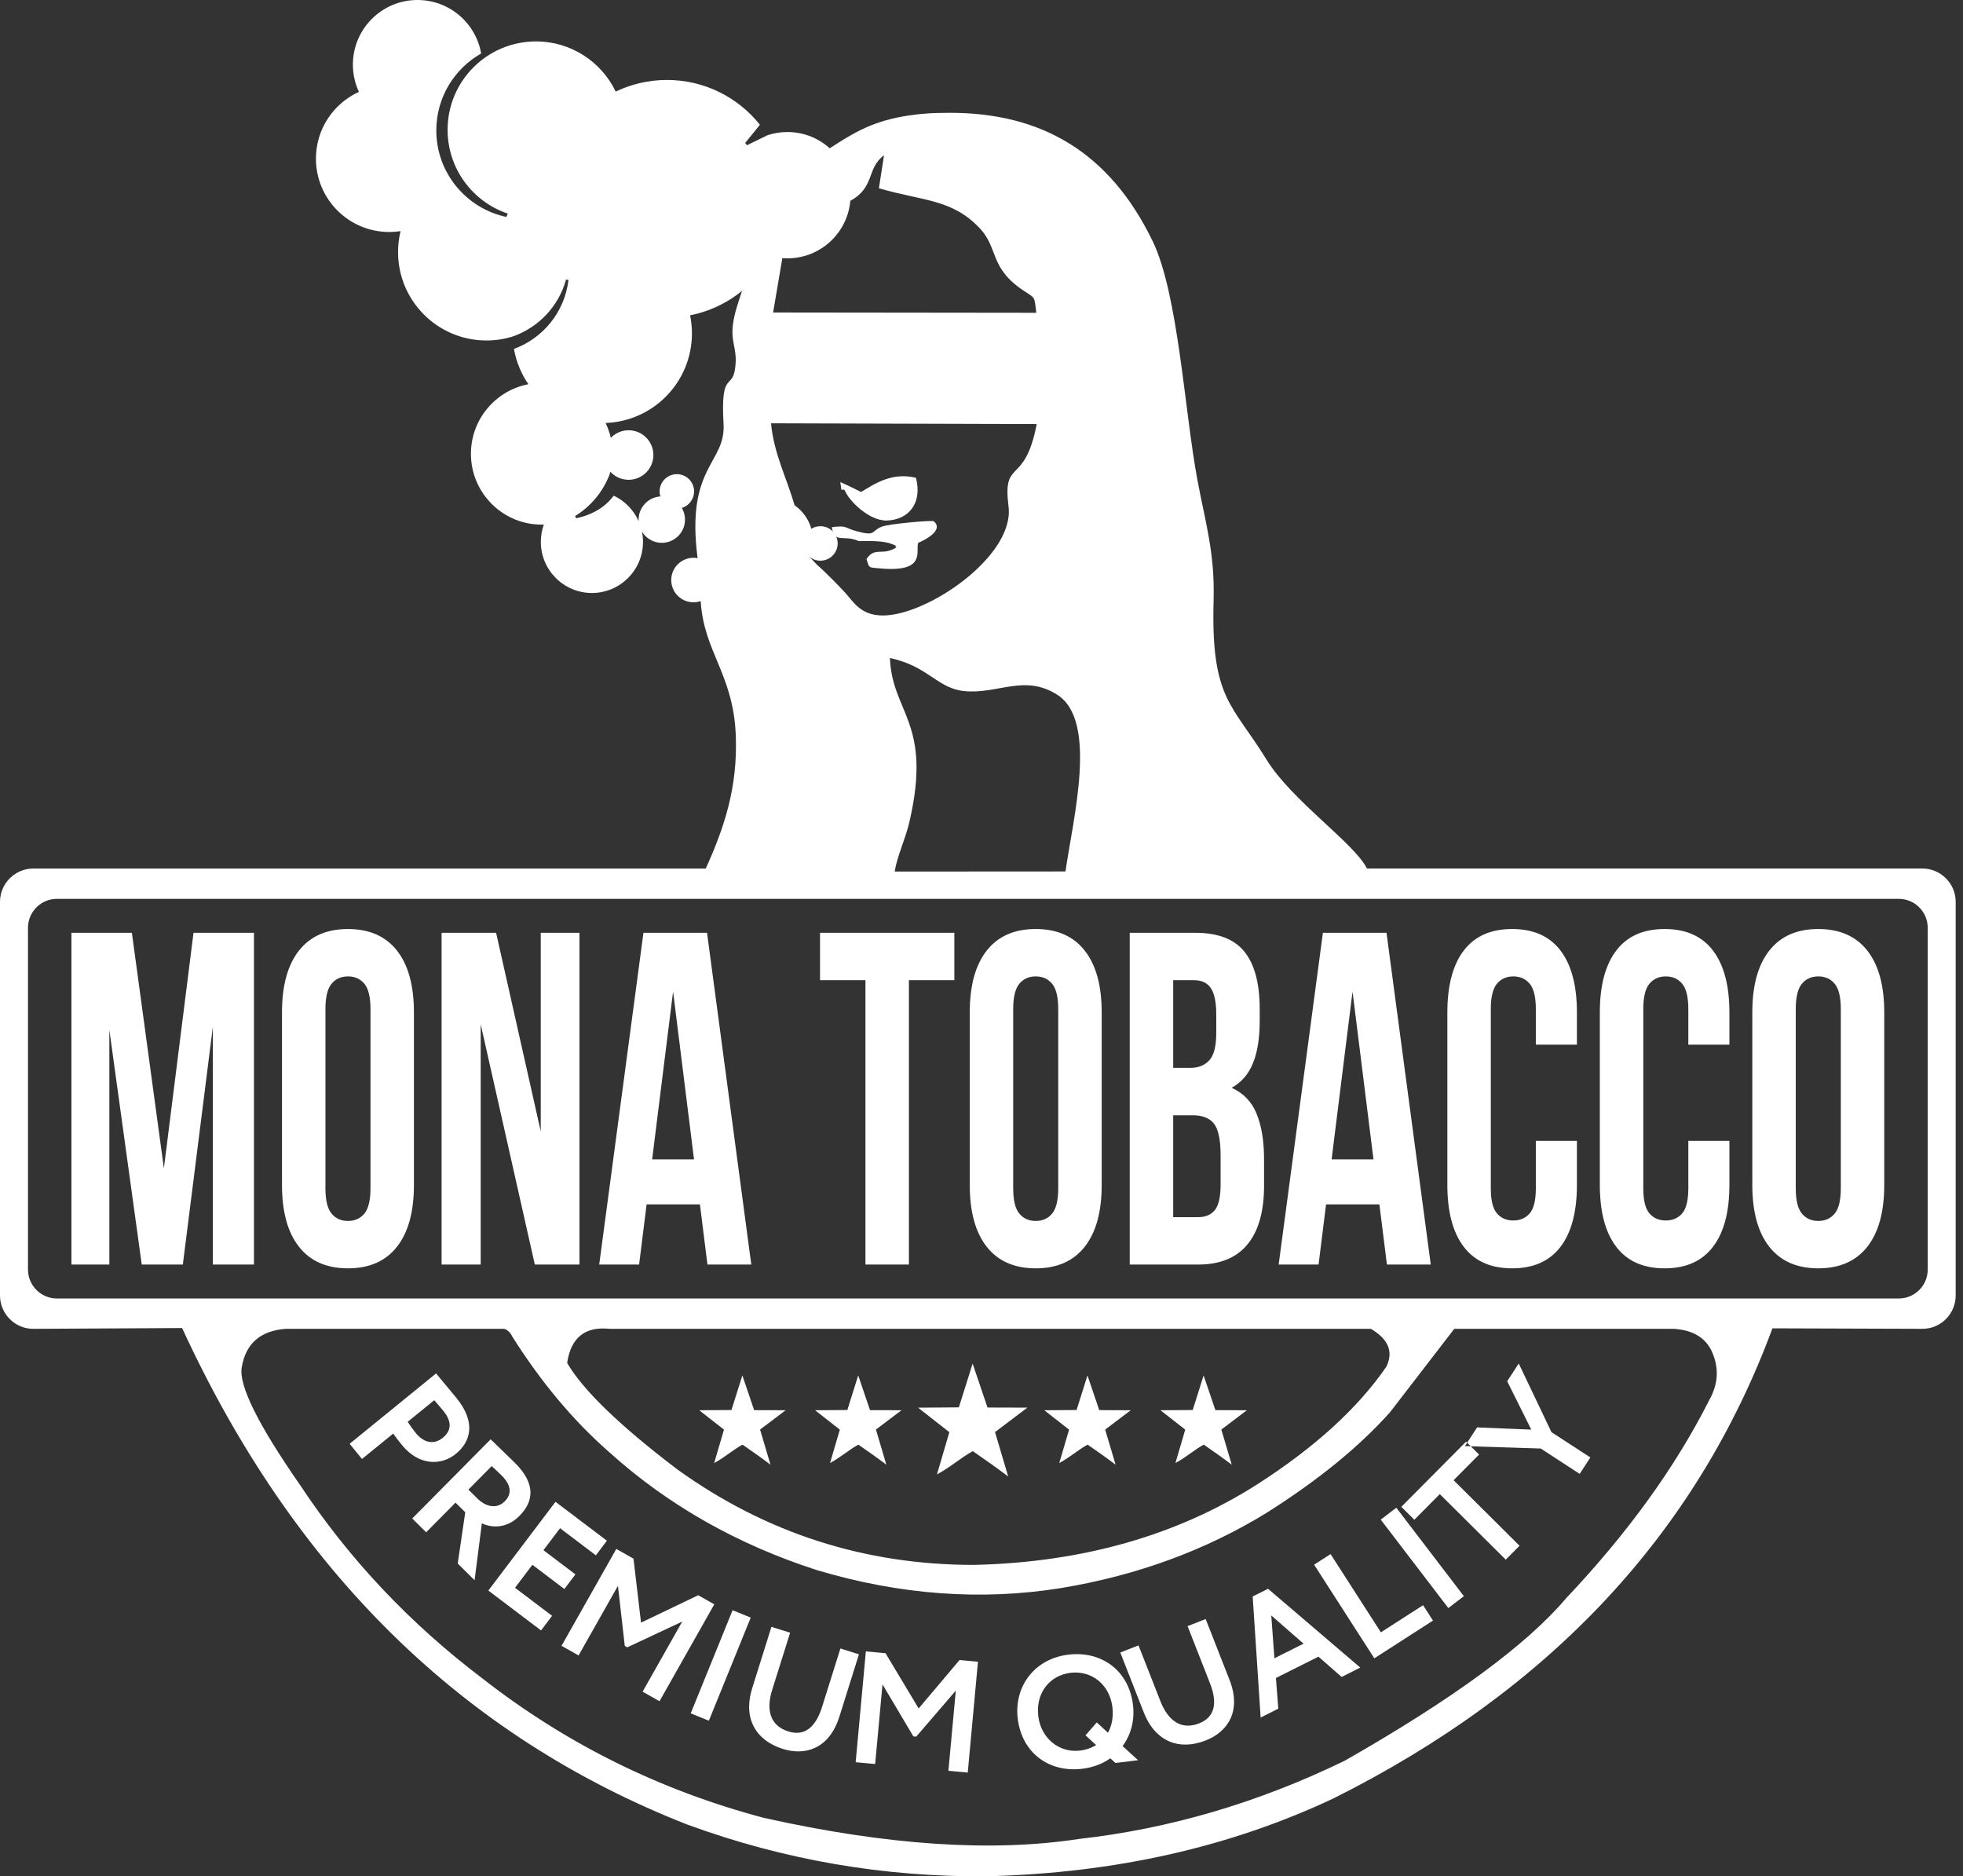 <svg xmlns="http://www.w3.org/2000/svg" width="113" height="108" viewBox="0 0 113 108" fill="none"><rect x="0" y="0" width="113" height="108" fill="#333333" stroke="none"/><path fill-rule="evenodd" clip-rule="evenodd" d="M70.905 84.307L70.306 82.286L71.779 81.173L69.964 81.168L69.286 79.169L68.659 81.161L66.804 81.174C68.228 82.29 66.804 81.174 68.228 82.29L67.663 84.214C68.316 83.859 68.743 83.454 69.296 83.154C69.841 83.53 70.376 83.907 70.905 84.307ZM64.218 84.307L63.619 82.286L65.093 81.173L63.278 81.168L62.6 79.169L61.973 81.161L60.117 81.174C61.542 82.29 60.117 81.174 61.542 82.29L60.976 84.214C61.63 83.859 62.056 83.454 62.609 83.154C63.155 83.53 63.689 83.907 64.218 84.307ZM44.353 84.307L43.754 82.286L45.227 81.173L43.412 81.168L42.734 79.169L42.106 81.161L40.251 81.174C41.676 82.29 40.251 81.174 41.676 82.29L41.11 84.214C41.764 83.859 42.19 83.454 42.743 83.154C43.29 83.53 43.824 83.907 44.353 84.307ZM51.022 84.307L50.423 82.286L51.897 81.173L50.082 81.168L49.404 79.169L48.777 81.161L46.921 81.174C48.345 82.29 46.921 81.174 48.345 82.29L47.78 84.213C48.433 83.858 48.859 83.454 49.413 83.153C49.959 83.53 50.493 83.907 51.022 84.307ZM87.426 78.483L86.761 79.504L88.148 82.289L85.029 82.161L84.329 83.237L88.694 83.377L90.934 84.836L91.549 83.891L89.309 82.433L87.426 78.483ZM81.416 87.477L82.882 86.001L86.68 89.774L87.474 88.974L83.677 85.201L85.143 83.725L84.395 82.982L80.668 86.734L81.416 87.477ZM83.373 92.56L84.268 91.876L80.378 86.785L79.482 87.47L83.373 92.56ZM79.113 95.453L82.489 93.282L81.92 92.395L79.491 93.957L76.595 89.455L75.647 90.064L79.113 95.453ZM73.181 92.987L75.04 94.609L73.361 95.451L73.181 92.987ZM72.569 98.862L73.585 98.352L73.448 96.586L75.898 95.358L77.231 96.525L78.305 95.987L72.996 91.451L72.111 91.894L72.569 98.862ZM69.404 93.192L68.363 93.601L69.649 96.88C70.104 98.039 69.928 98.845 69.023 99.199C67.991 99.604 67.236 99.035 66.799 97.921L65.539 94.708L64.49 95.12L65.836 98.553C66.521 100.299 67.924 100.763 69.408 100.181C70.663 99.689 71.489 98.508 70.774 96.685L69.404 93.192ZM59.769 98.785C59.609 97.466 60.407 96.436 61.626 96.287C62.827 96.142 63.876 96.947 64.036 98.266C64.102 98.812 64.007 99.322 63.781 99.738L63.136 99.142L62.488 99.886L63.101 100.448C62.834 100.61 62.525 100.721 62.17 100.764C60.978 100.909 59.923 100.058 59.769 98.785ZM58.586 98.928C58.827 100.912 60.404 102.041 62.297 101.811C62.915 101.736 63.463 101.531 63.913 101.209L64.213 101.477L65.514 101.319L64.621 100.504C65.098 99.864 65.329 99.033 65.219 98.123C64.978 96.14 63.391 95.012 61.499 95.242C59.543 95.479 58.362 97.081 58.586 98.928ZM49.256 101.434L50.378 101.537L50.801 96.953L52.578 99.947L52.742 99.962L55.02 97.314L54.595 101.926L55.709 102.029L56.296 95.649L55.237 95.551L52.882 98.339L50.975 95.159L49.843 95.055L49.256 101.434ZM49.445 95.222L48.378 94.887L47.323 98.248C46.95 99.436 46.308 99.953 45.381 99.662C44.323 99.33 44.092 98.414 44.45 97.271L45.484 93.978L44.408 93.641L43.304 97.159C42.742 98.949 43.544 100.19 45.066 100.668C46.351 101.072 47.735 100.67 48.322 98.802L49.445 95.222ZM39.761 98.62L40.806 99.044L43.216 93.109L42.172 92.684L39.761 98.62ZM32.325 94.733L33.306 95.288L35.572 91.28L35.965 94.739L36.108 94.821L39.272 93.34L36.992 97.372L37.965 97.922L41.118 92.345L40.193 91.822L36.901 93.399L36.467 89.716L35.478 89.156L32.325 94.733ZM28.112 91.553L31.145 93.848L31.781 93.007L29.647 91.392L30.647 90.07L32.489 91.463L33.125 90.622L31.283 89.229L32.24 87.965L34.301 89.524L34.937 88.683L31.977 86.444L28.112 91.553ZM28.865 84.917C29.517 85.562 29.409 86.061 29.054 86.419C28.59 86.888 27.947 86.717 27.485 86.258L26.964 85.743L28.305 84.388C28.527 84.594 28.716 84.769 28.865 84.917ZM24.532 88.198L26.222 86.492L26.782 87.046L26.349 89.997L27.319 90.958L27.738 87.683C28.245 87.927 29.133 88.033 29.907 87.251C30.688 86.463 30.89 85.438 29.646 84.207C29.516 84.078 28.5 83.097 28.246 82.846L23.731 87.404L24.532 88.198ZM25.521 81.209C26.007 81.807 26.011 82.334 25.492 82.757C24.938 83.208 24.359 83.005 23.936 82.487C23.774 82.288 23.615 82.063 23.469 81.839L24.997 80.596C25.196 80.824 25.376 81.032 25.521 81.209ZM20.838 83.979L22.637 82.516C22.789 82.746 23.021 83.031 23.142 83.18C24.108 84.367 25.391 84.375 26.237 83.687C27.054 83.022 27.46 81.923 26.269 80.459C25.985 80.11 25.329 79.333 25.103 79.055L20.127 83.105L20.838 83.979ZM79.802 78.672C80.224 77.812 79.928 77.084 78.913 76.487H35.093C33.679 76.338 32.863 76.993 32.647 78.452C33.562 80.018 35.673 82.058 38.978 84.57C44.081 88.245 49.781 90.08 56.079 90.076C62.321 89.928 67.751 88.383 72.369 85.442C75.682 83.316 78.159 81.06 79.802 78.672ZM16.44 76.488H29.022C29.215 76.541 29.375 76.696 29.504 76.955C31.161 79.579 33.022 81.795 35.085 83.6C38.466 86.644 42.452 88.904 47.043 90.382C51.818 91.804 56.497 92.146 61.08 91.409C65.442 90.688 69.388 89.242 72.919 87.075C75.879 85.201 78.242 83.275 80.008 81.299C82.48 78.091 83.716 76.488 83.716 76.488H96.35C97.382 76.55 98.096 76.946 98.489 77.679C98.969 78.654 98.937 79.624 98.393 80.589C96.444 84.448 93.698 88.249 90.157 91.991C87.88 94.684 83.628 97.804 77.4 101.352C72.433 103.764 67.334 105.264 62.101 105.852C57.085 106.62 51.04 106.214 43.964 104.635C37.986 103.049 32.591 100.376 27.778 96.617C23.595 93.451 20.095 89.74 17.278 85.484C14.855 81.999 13.734 79.739 13.916 78.704C14.143 77.338 14.984 76.599 16.44 76.488ZM3.275 51.738H109.305C110.221 51.738 110.969 52.486 110.969 53.402V73.077C110.969 73.993 110.221 74.741 109.305 74.741H3.275C2.359 74.741 1.611 73.993 1.611 73.077V53.402C1.611 52.487 2.359 51.738 3.275 51.738ZM100.872 58.275C100.872 56.729 101.198 55.543 101.85 54.715C102.502 53.888 103.442 53.474 104.67 53.474C105.898 53.474 106.838 53.888 107.49 54.715C108.142 55.543 108.467 56.729 108.467 58.275V68.205C108.467 69.751 108.142 70.938 107.49 71.765C106.838 72.592 105.898 73.006 104.67 73.006C103.442 73.006 102.502 72.592 101.85 71.765C101.198 70.937 100.872 69.75 100.872 68.205V58.275ZM103.373 68.396C103.373 69.087 103.491 69.574 103.726 69.855C103.961 70.137 104.275 70.278 104.67 70.278C105.064 70.278 105.378 70.138 105.613 69.855C105.848 69.574 105.966 69.087 105.966 68.396V58.084C105.966 57.393 105.848 56.907 105.613 56.625C105.378 56.343 105.064 56.202 104.67 56.202C104.276 56.202 103.961 56.343 103.726 56.625C103.491 56.907 103.373 57.393 103.373 58.084V68.396ZM99.553 65.668V68.205C99.553 69.751 99.239 70.938 98.609 71.765C97.98 72.592 97.052 73.006 95.824 73.006C94.596 73.006 93.667 72.592 93.038 71.765C92.409 70.937 92.094 69.75 92.094 68.205V58.275C92.094 56.729 92.409 55.543 93.038 54.715C93.667 53.888 94.595 53.474 95.824 53.474C97.052 53.474 97.98 53.888 98.609 54.715C99.239 55.543 99.553 56.729 99.553 58.275V60.13H97.188V58.084C97.188 57.393 97.071 56.907 96.836 56.625C96.601 56.343 96.287 56.202 95.892 56.202C95.498 56.202 95.184 56.343 94.948 56.625C94.714 56.907 94.596 57.393 94.596 58.084V68.396C94.596 69.087 94.713 69.569 94.948 69.842C95.184 70.115 95.498 70.251 95.892 70.251C96.287 70.251 96.601 70.115 96.836 69.842C97.071 69.569 97.188 69.088 97.188 68.396V65.668H99.553ZM90.775 65.668V68.205C90.775 69.751 90.461 70.938 89.832 71.765C89.203 72.592 88.274 73.006 87.046 73.006C85.818 73.006 84.89 72.592 84.26 71.765C83.631 70.937 83.317 69.75 83.317 68.205V58.275C83.317 56.729 83.631 55.543 84.26 54.715C84.89 53.888 85.818 53.474 87.046 53.474C88.274 53.474 89.203 53.888 89.832 54.715C90.461 55.543 90.775 56.729 90.775 58.275V60.13H88.41V58.084C88.41 57.393 88.293 56.907 88.058 56.625C87.823 56.343 87.509 56.202 87.114 56.202C86.72 56.202 86.406 56.343 86.17 56.625C85.936 56.907 85.818 57.393 85.818 58.084V68.396C85.818 69.087 85.936 69.569 86.17 69.842C86.406 70.115 86.72 70.251 87.114 70.251C87.509 70.251 87.823 70.115 88.058 69.842C88.293 69.569 88.41 69.088 88.41 68.396V65.668H90.775ZM76.654 66.732H79.064L77.859 57.075L76.654 66.732ZM82.362 72.788H79.838L79.405 69.324H76.335L75.903 72.788H73.606L76.153 53.692H79.814L82.362 72.788ZM67.535 56.42V61.467H68.513C68.983 61.467 69.35 61.321 69.616 61.03C69.881 60.739 70.014 60.212 70.014 59.448V58.385C70.014 57.694 69.911 57.193 69.707 56.884C69.502 56.575 69.18 56.42 68.74 56.42H67.535ZM67.535 64.195V70.06H68.968C69.392 70.06 69.714 69.924 69.934 69.651C70.154 69.378 70.264 68.887 70.264 68.178V66.514C70.264 65.623 70.139 65.014 69.889 64.686C69.638 64.359 69.225 64.195 68.649 64.195H67.535ZM68.808 53.692C70.112 53.692 71.056 54.056 71.639 54.784C72.223 55.511 72.515 56.611 72.515 58.084V58.767C72.515 59.748 72.386 60.558 72.129 61.194C71.871 61.831 71.462 62.304 70.9 62.613C71.583 62.922 72.064 63.426 72.344 64.127C72.625 64.827 72.765 65.686 72.765 66.705V68.26C72.765 69.733 72.446 70.856 71.81 71.629C71.173 72.402 70.225 72.788 68.967 72.788H65.033V53.692H68.808ZM55.824 58.275C55.824 56.729 56.149 55.543 56.802 54.715C57.453 53.888 58.393 53.474 59.622 53.474C60.85 53.474 61.79 53.888 62.441 54.715C63.093 55.543 63.419 56.729 63.419 58.275V68.205C63.419 69.751 63.093 70.938 62.441 71.765C61.789 72.592 60.85 73.006 59.622 73.006C58.394 73.006 57.454 72.592 56.802 71.765C56.15 70.937 55.824 69.75 55.824 68.205V58.275ZM58.325 68.396C58.325 69.087 58.442 69.574 58.678 69.855C58.913 70.137 59.227 70.278 59.621 70.278C60.015 70.278 60.33 70.138 60.565 69.855C60.8 69.574 60.917 69.087 60.917 68.396V58.084C60.917 57.393 60.8 56.907 60.565 56.625C60.33 56.343 60.016 56.202 59.621 56.202C59.227 56.202 58.912 56.343 58.678 56.625C58.443 56.907 58.325 57.393 58.325 58.084V68.396ZM47.205 53.692H54.937V56.42H52.322V72.788H49.82V56.42H47.205V53.692H47.205ZM37.541 66.732H39.951L38.746 57.075L37.541 66.732ZM43.248 72.788H40.724L40.292 69.324H37.222L36.79 72.788H34.493L37.04 53.692H40.701L43.248 72.788ZM27.671 58.957V72.788H25.42V53.692H28.558L31.128 65.122V53.692H33.357V72.788H30.787L27.671 58.957ZM16.233 58.275C16.233 56.729 16.559 55.543 17.211 54.715C17.863 53.888 18.803 53.474 20.031 53.474C21.259 53.474 22.199 53.888 22.851 54.715C23.502 55.543 23.828 56.729 23.828 58.275V68.205C23.828 69.751 23.502 70.938 22.851 71.765C22.199 72.592 21.259 73.006 20.031 73.006C18.803 73.006 17.863 72.592 17.211 71.765C16.559 70.937 16.233 69.75 16.233 68.205V58.275ZM18.734 68.396C18.734 69.087 18.852 69.574 19.087 69.855C19.322 70.137 19.637 70.278 20.031 70.278C20.425 70.278 20.739 70.138 20.975 69.855C21.209 69.574 21.327 69.087 21.327 68.396V58.084C21.327 57.393 21.209 56.907 20.975 56.625C20.739 56.343 20.425 56.202 20.031 56.202C19.637 56.202 19.322 56.343 19.087 56.625C18.852 56.907 18.734 57.393 18.734 58.084V68.396ZM9.434 67.25L11.139 53.692H14.619V72.788H12.254V59.094L10.525 72.788H8.16L6.295 59.284V72.788H4.112V53.692H7.592L9.434 67.25ZM48.626 28.221C48.408 27.728 48.494 28.084 48.781 27.934L48.372 27.747C48.482 28.554 48.398 28.024 48.626 28.221ZM48.782 27.934C48.494 28.084 48.409 27.728 48.627 28.221C48.84 28.783 50.019 30.009 51.082 29.96C52.368 29.901 53.094 28.901 52.727 27.504C51.352 27.161 50.343 27.853 49.571 28.318L48.782 27.934ZM47.883 30.344C48.044 31.327 48.514 30.745 49.439 31.146C49.963 31.137 50.834 31.115 51.315 31.306C51.813 31.505 51.389 31.3 51.603 31.507C50.79 32.029 50.364 31.435 49.878 32.184C50.056 32.714 49.944 32.657 50.744 32.724C53.312 32.937 52.709 31.738 52.85 31.25C53.335 31.048 54.334 30.489 53.75 30.002C53.63 29.936 51.153 30.15 50.744 30.32C50.119 30.579 50.442 30.878 49.33 30.583C48.595 30.388 48.79 30.228 47.883 30.344ZM58.036 84.987L57.279 82.431L59.142 81.023L56.846 81.017L55.989 78.49L55.196 81.008L52.849 81.025C54.65 82.436 52.849 81.025 54.65 82.436L53.935 84.869C54.761 84.421 55.3 83.909 56 83.528C56.691 84.004 57.367 84.481 58.036 84.987ZM10.483 76.442L1.917 76.488C0.863 76.493 0 75.625 0 74.571V51.909C0 50.855 0.862 49.993 1.917 49.993H40.627C41.686 47.651 42.473 45.331 42.356 42.333C42.218 38.8 40.519 37.54 40.335 34.604L40.158 32.133C39.464 26.822 41.784 26.69 41.651 24.401C41.457 21.039 42.259 22.682 42.349 20.847C42.39 20.014 42.072 19.666 42.19 18.695C42.278 17.969 42.53 17.34 42.712 16.745C43.568 15.998 44.016 13.587 45.035 14.858L44.504 17.987L59.653 18.004C59.54 17.025 59.603 17.182 58.927 16.733C56.949 15.419 57.484 14.299 56.414 13.154C54.813 11.441 53.109 11.575 50.594 10.837L50.89 8.935C49.869 9.695 50.381 10.778 48.947 11.561L47.763 8.536C49.041 7.702 50.128 7.028 51.983 6.702C52.934 6.534 53.689 6.496 54.646 6.494C59.967 6.482 63.876 8.775 66.349 13.874C67.827 16.923 68.19 23.666 68.921 27.585C69.388 30.09 69.938 31.809 69.861 34.552C69.7 40.245 70.931 40.508 72.898 43.71C74.365 46.097 77.955 48.519 78.688 49.992H110.663C111.717 49.992 112.579 50.855 112.579 51.908V74.57C112.579 75.624 111.717 76.49 110.663 76.487L102.031 76.459C97.662 88.26 89.238 97.279 76.758 103.518C70.799 106.324 64.162 107.817 56.847 107.998C50.904 108.056 45.145 107.065 39.568 105.024C26.611 99.942 16.916 90.414 10.483 76.442ZM61.333 50.161C61.776 47.111 63.206 41.508 60.876 40.001C58.976 38.773 57.435 39.979 55.503 39.779C53.939 39.618 53.432 38.337 51.228 37.877C51.351 41.057 53.685 41.574 52.348 47.318C52.112 48.328 51.65 49.249 51.502 50.167L61.333 50.161ZM47.051 32.533L46.603 32.052L45.739 29.083C45.288 27.507 44.551 26.135 44.383 24.365L59.679 24.41C58.979 28.045 57.698 26.319 58.056 29.153C58.421 32.03 53.294 35.497 50.752 35.426C49.527 35.392 49.146 34.661 48.651 34.115C48.345 33.778 47.384 32.794 47.051 32.533Z" fill="white"></path><path d="M41.011 34.061C41.383 33.459 41.196 32.67 40.594 32.298C39.992 31.926 39.203 32.112 38.831 32.714C38.459 33.316 38.645 34.105 39.247 34.477C39.849 34.849 40.639 34.663 41.011 34.061Z" fill="white"></path><path fill-rule="evenodd" clip-rule="evenodd" d="M35.33 28.531C35.968 28.832 36.48 29.357 36.765 30.004C36.763 29.972 36.762 29.941 36.762 29.909C36.762 29.2 37.315 28.619 38.014 28.576C37.986 28.484 37.971 28.387 37.971 28.285C37.971 27.737 38.415 27.293 38.963 27.293C39.511 27.293 39.956 27.737 39.956 28.285C39.956 28.734 39.658 29.112 39.25 29.236C39.366 29.433 39.432 29.664 39.432 29.91C39.432 30.647 38.834 31.245 38.097 31.245C37.614 31.245 37.19 30.988 36.956 30.603C36.994 30.793 37.014 30.989 37.014 31.191C37.014 32.815 35.698 34.132 34.074 34.132C32.449 34.132 31.133 32.815 31.133 31.191C31.133 30.842 31.194 30.507 31.305 30.196C31.266 30.197 31.227 30.198 31.187 30.198C28.934 30.198 27.109 28.372 27.109 26.121C27.109 24.132 28.533 22.476 30.417 22.116C30.005 21.517 29.716 20.828 29.586 20.084C31.267 19.469 32.511 17.948 32.725 16.112L32.585 16.091C32.163 17.625 31.002 18.853 29.51 19.37C29.034 19.518 28.528 19.598 28.002 19.598C25.192 19.598 22.914 17.319 22.914 14.509C22.914 14.094 22.964 13.691 23.058 13.305C22.847 13.338 22.63 13.354 22.409 13.354C20.077 13.354 18.187 11.464 18.187 9.132C18.187 7.424 19.202 5.953 20.661 5.288C20.439 4.811 20.314 4.28 20.314 3.719C20.314 1.665 21.979 0 24.033 0C25.869 0 27.394 1.33 27.697 3.079C26.156 3.954 25.116 5.609 25.116 7.508C25.116 9.956 26.845 11.999 29.148 12.486L29.229 12.294C27.215 11.616 25.766 9.713 25.766 7.472C25.766 4.662 28.044 2.384 30.854 2.384C32.876 2.384 34.623 3.563 35.443 5.272C36.337 4.843 37.339 4.603 38.396 4.603C40.562 4.603 42.492 5.61 43.745 7.181L42.897 8.228L42.999 8.36L44.176 7.786C44.538 7.665 44.925 7.599 45.328 7.599C47.336 7.599 48.963 9.227 48.963 11.234C48.963 13.242 47.335 14.87 45.328 14.87C45.002 14.87 44.685 14.826 44.385 14.745C43.425 16.481 41.733 17.755 39.726 18.15C39.795 18.486 39.831 18.834 39.831 19.191C39.831 21.977 37.623 24.247 34.861 24.347C34.991 24.617 35.093 24.902 35.162 25.2C35.421 24.933 35.784 24.766 36.186 24.766C36.973 24.766 37.612 25.404 37.612 26.192C37.612 26.979 36.973 27.617 36.186 27.617C35.769 27.617 35.394 27.438 35.133 27.153C35.118 27.213 35.101 27.273 35.083 27.332C34.705 28.302 34.018 29.144 33.106 29.703L33.165 29.832C34.177 29.615 34.871 29.145 35.33 28.531Z" fill="white"></path><path fill-rule="evenodd" clip-rule="evenodd" d="M42.608 26.95C43.636 26.95 44.491 27.691 44.668 28.668C45.647 28.799 46.443 29.506 46.704 30.438C46.856 30.343 47.035 30.288 47.227 30.288C47.775 30.288 48.22 30.732 48.22 31.28C48.22 31.828 47.775 32.273 47.227 32.273C46.991 32.273 46.773 32.19 46.603 32.052C46.231 32.934 45.358 33.554 44.341 33.554C42.985 33.554 41.887 32.455 41.887 31.1C41.887 31.069 41.888 31.039 41.888 31.009C41.087 30.715 40.515 29.946 40.515 29.043C40.515 27.887 41.452 26.95 42.608 26.95Z" fill="white"></path></svg>